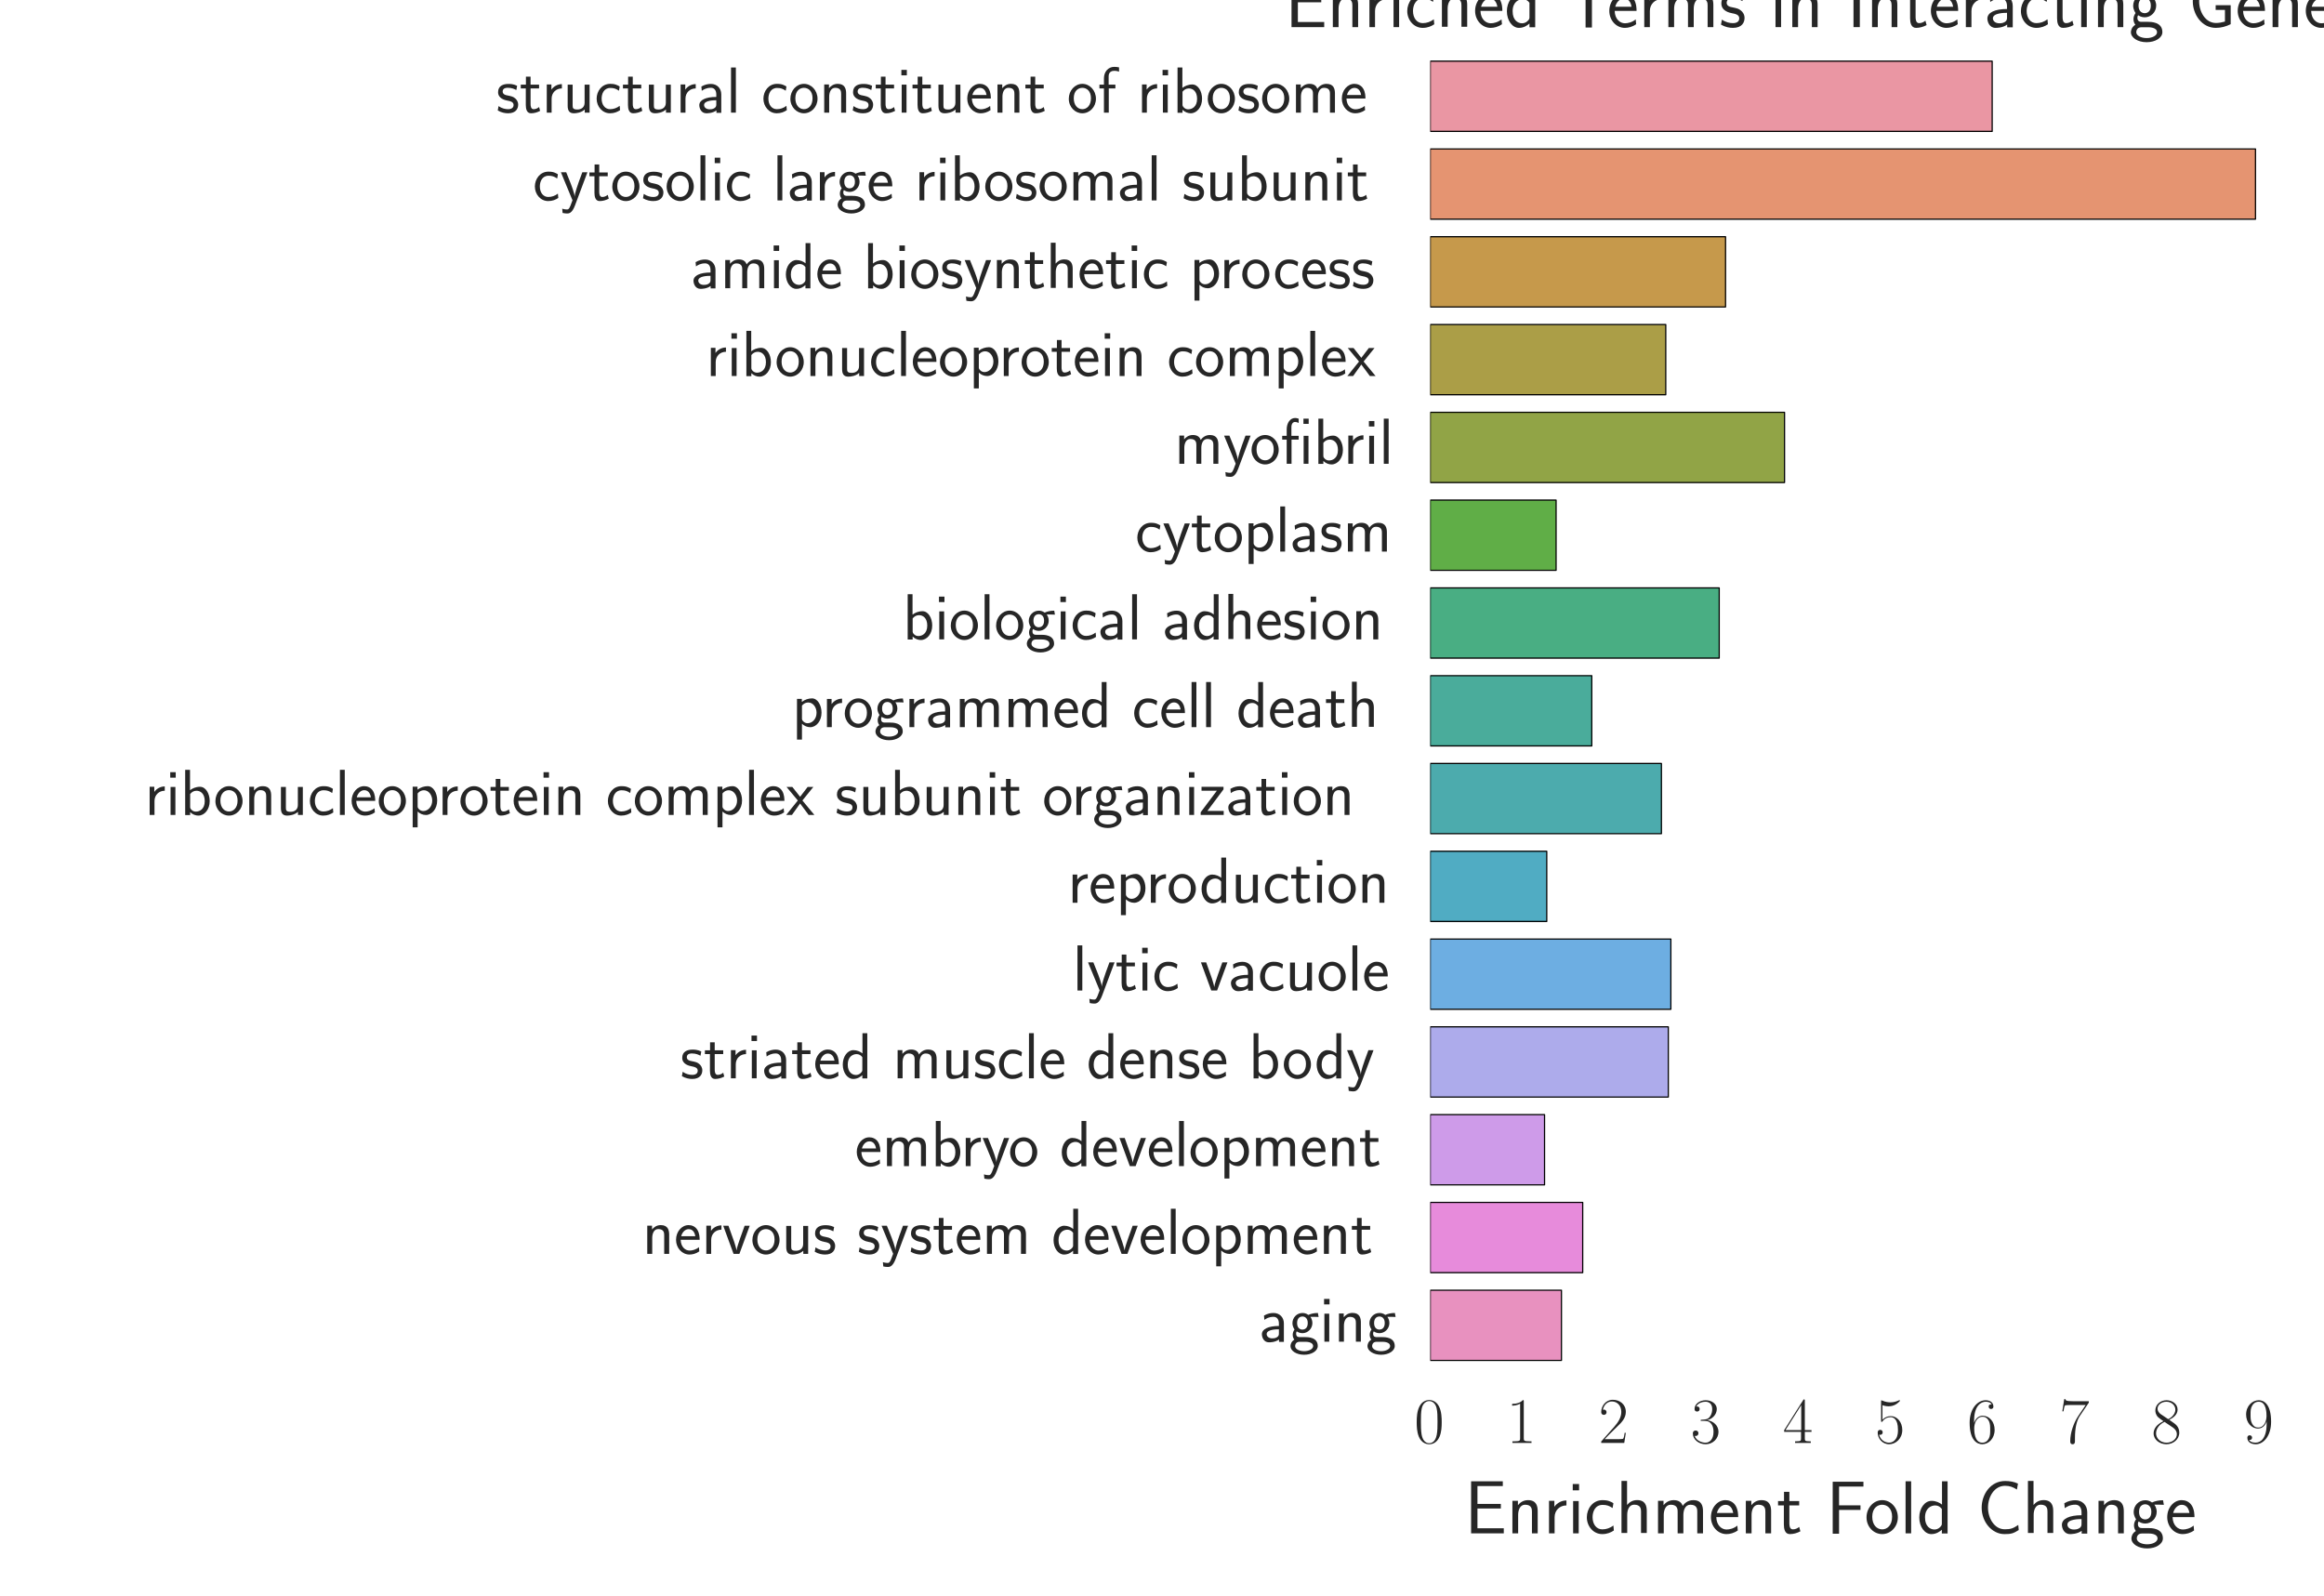<?xml version="1.0" encoding="utf-8" standalone="no"?>
<!DOCTYPE svg PUBLIC "-//W3C//DTD SVG 1.1//EN"
  "http://www.w3.org/Graphics/SVG/1.1/DTD/svg11.dtd">
<!-- Created with matplotlib (http://matplotlib.org/) -->
<svg height="316pt" version="1.1" viewBox="0 0 460 316" width="460pt" xmlns="http://www.w3.org/2000/svg" xmlns:xlink="http://www.w3.org/1999/xlink">
 <defs>
  <style type="text/css">
*{stroke-linecap:butt;stroke-linejoin:round;stroke-miterlimit:100000;}
  </style>
 </defs>
 <g id="figure_1">
  <g id="patch_1">
   <path d="M 0 316.8 
L 460.8 316.8 
L 460.8 0 
L 0 0 
z
" style="fill:none;"/>
  </g>
  <g id="axes_1">
   <g id="patch_2">
    <path d="M 283.096 271.036 
L 447.262 271.036 
L 447.262 10.368 
L 283.096 10.368 
z
" style="fill:none;"/>
   </g>
   <g id="matplotlib.axis_1">
    <g id="xtick_1">
     <g id="line2d_1"/>
     <g id="line2d_2"/>
     <g id="text_1">
      <!-- $0$ -->
      <defs>
       <path d="M 42 31.641 
C 42 37.75 41.906 48.125 37.703 56.109 
C 34 63.109 28.094 65.594 22.906 65.594 
C 18.094 65.594 12 63.406 8.203 56.203 
C 4.203 48.719 3.797 39.438 3.797 31.641 
C 3.797 25.953 3.906 17.281 7 9.672 
C 11.297 -0.609 19 -2 22.906 -2 
C 27.5 -2 34.5 -0.109 38.594 9.375 
C 41.594 16.281 42 24.359 42 31.641 
M 22.906 -0.406 
C 16.5 -0.406 12.703 5.078 11.297 12.688 
C 10.203 18.562 10.203 27.156 10.203 32.75 
C 10.203 40.438 10.203 46.828 11.5 52.922 
C 13.406 61.391 19 64 22.906 64 
C 27 64 32.297 61.297 34.203 53.125 
C 35.5 47.438 35.594 40.734 35.594 32.75 
C 35.594 26.25 35.594 18.266 34.406 12.375 
C 32.297 1.484 26.406 -0.406 22.906 -0.406 
" id="CMR17-48"/>
      </defs>
      <g style="fill:#262626;" transform="translate(279.926 285.63)scale(0.13 -0.13)">
       <use transform="scale(0.996)" xlink:href="#CMR17-48"/>
      </g>
     </g>
    </g>
    <g id="xtick_2">
     <g id="line2d_3"/>
     <g id="line2d_4"/>
     <g id="text_2">
      <!-- $1$ -->
      <defs>
       <path d="M 26.594 63.406 
C 26.594 65.5 26.5 65.5 25.094 65.5 
C 21.203 61.188 15.297 59.797 9.703 59.797 
C 9.406 59.797 8.906 59.797 8.797 59.5 
C 8.703 59.297 8.703 59.094 8.703 57 
C 11.797 57 17 57.594 21 59.984 
L 21 7.203 
C 21 3.688 20.797 2.5 12.203 2.5 
L 9.203 2.5 
L 9.203 0 
C 14 0 19 0 23.797 0 
C 28.594 0 33.594 0 38.406 0 
L 38.406 2.5 
L 35.406 2.5 
C 26.797 2.5 26.594 3.594 26.594 7.156 
z
" id="CMR17-49"/>
      </defs>
      <g style="fill:#262626;" transform="translate(298.166 285.63)scale(0.13 -0.13)">
       <use transform="scale(0.996)" xlink:href="#CMR17-49"/>
      </g>
     </g>
    </g>
    <g id="xtick_3">
     <g id="line2d_5"/>
     <g id="line2d_6"/>
     <g id="text_3">
      <!-- $2$ -->
      <defs>
       <path d="M 41.703 15.453 
L 39.906 15.453 
C 38.906 8.375 38.094 7.172 37.703 6.562 
C 37.203 5.766 30 5.766 28.594 5.766 
L 9.406 5.766 
C 13 9.672 20 16.75 28.5 24.953 
C 34.594 30.734 41.703 37.531 41.703 47.422 
C 41.703 59.219 32.297 66 21.797 66 
C 10.797 66 4.094 56.312 4.094 47.344 
C 4.094 43.438 7 42.938 8.203 42.938 
C 9.203 42.938 12.203 43.547 12.203 47.031 
C 12.203 50.109 9.594 51 8.203 51 
C 7.594 51 7 50.906 6.594 50.703 
C 8.5 59.219 14.297 63.406 20.406 63.406 
C 29.094 63.406 34.797 56.516 34.797 47.422 
C 34.797 38.734 29.703 31.25 24 24.75 
L 4.094 2.281 
L 4.094 0 
L 39.297 0 
z
" id="CMR17-50"/>
      </defs>
      <g style="fill:#262626;" transform="translate(316.407 285.63)scale(0.13 -0.13)">
       <use transform="scale(0.996)" xlink:href="#CMR17-50"/>
      </g>
     </g>
    </g>
    <g id="xtick_4">
     <g id="line2d_7"/>
     <g id="line2d_8"/>
     <g id="text_4">
      <!-- $3$ -->
      <defs>
       <path d="M 22.094 33.703 
C 31 33.703 34.906 25.969 34.906 17.031 
C 34.906 5 28.5 0.391 22.703 0.391 
C 17.406 0.391 8.797 3.031 6.094 10.828 
C 6.594 10.625 7.094 10.625 7.594 10.625 
C 10 10.625 11.797 12.219 11.797 14.812 
C 11.797 17.703 9.594 19 7.594 19 
C 5.906 19 3.297 18.203 3.297 14.469 
C 3.297 5.234 12.297 -2 22.906 -2 
C 34 -2 42.5 6.719 42.5 16.953 
C 42.5 26.672 34.5 33.703 25 34.797 
C 32.594 36.375 39.906 43.062 39.906 52.016 
C 39.906 59.688 32 65.297 23 65.297 
C 13.906 65.297 5.906 59.828 5.906 52.016 
C 5.906 48.594 8.5 48 9.797 48 
C 11.906 48 13.703 49.297 13.703 51.891 
C 13.703 54.469 11.906 55.766 9.797 55.766 
C 9.406 55.766 8.906 55.766 8.5 55.578 
C 11.406 61.859 19.297 63 22.797 63 
C 26.297 63 32.906 61.328 32.906 51.875 
C 32.906 49.109 32.5 44.188 29.094 39.844 
C 26.094 36 22.703 36 19.406 35.688 
C 18.906 35.688 16.594 35.453 16.203 35.453 
C 15.5 35.359 15.094 35.266 15.094 34.5 
C 15.094 33.797 15.203 33.703 17.203 33.703 
z
" id="CMR17-51"/>
      </defs>
      <g style="fill:#262626;" transform="translate(334.647 285.63)scale(0.13 -0.13)">
       <use transform="scale(0.996)" xlink:href="#CMR17-51"/>
      </g>
     </g>
    </g>
    <g id="xtick_5">
     <g id="line2d_9"/>
     <g id="line2d_10"/>
     <g id="text_5">
      <!-- $4$ -->
      <defs>
       <path d="M 33.594 64.406 
C 33.594 66.5 33.5 66.5 31.703 66.5 
L 2 19.594 
L 2 17 
L 27.797 17 
L 27.797 7.141 
C 27.797 3.5 27.594 2.5 20.594 2.5 
L 18.703 2.5 
L 18.703 0 
C 21.906 0 27.297 0 30.703 0 
C 34.094 0 39.5 0 42.703 0 
L 42.703 2.5 
L 40.797 2.5 
C 33.797 2.5 33.594 3.5 33.594 7.141 
L 33.594 17 
L 43.797 17 
L 43.797 19.594 
L 33.594 19.594 
z
M 28.094 57.859 
L 28.094 19.594 
L 4 19.594 
z
" id="CMR17-52"/>
      </defs>
      <g style="fill:#262626;" transform="translate(352.888 285.63)scale(0.13 -0.13)">
       <use transform="scale(0.996)" xlink:href="#CMR17-52"/>
      </g>
     </g>
    </g>
    <g id="xtick_6">
     <g id="line2d_11"/>
     <g id="line2d_12"/>
     <g id="text_6">
      <!-- $5$ -->
      <defs>
       <path d="M 11.406 57.688 
C 12.406 57.281 16.5 56 20.703 56 
C 30 56 35.094 61.109 38 64.062 
C 38 64.953 38 65.5 37.406 65.5 
C 37.297 65.5 37.094 65.5 36.297 65.047 
C 32.797 63.406 28.703 62.078 23.703 62.078 
C 20.703 62.078 16.203 62.484 11.297 64.672 
C 10.203 65.172 10 65.172 9.906 65.172 
C 9.406 65.172 9.297 65.062 9.297 63.078 
L 9.297 34.422 
C 9.297 32.641 9.297 32.141 10.297 32.141 
C 10.797 32.141 11 32.344 11.5 33.031 
C 14.703 37.516 19.094 39.406 24.094 39.406 
C 27.594 39.406 35.094 37.219 35.094 20.141 
C 35.094 16.953 35.094 11.172 32.094 6.578 
C 29.594 2.484 25.703 0.391 21.406 0.391 
C 14.797 0.391 8.094 5 6.297 12.719 
C 6.703 12.609 7.5 12.422 7.906 12.422 
C 9.203 12.422 11.703 13.125 11.703 16.219 
C 11.703 18.906 9.797 20 7.906 20 
C 5.594 20 4.094 18.594 4.094 15.797 
C 4.094 7.094 11 -2 21.594 -2 
C 31.906 -2 41.703 6.875 41.703 19.75 
C 41.703 31.719 33.906 41 24.203 41 
C 19.094 41 14.797 39.109 11.406 35.531 
z
" id="CMR17-53"/>
      </defs>
      <g style="fill:#262626;" transform="translate(371.129 285.63)scale(0.13 -0.13)">
       <use transform="scale(0.996)" xlink:href="#CMR17-53"/>
      </g>
     </g>
    </g>
    <g id="xtick_7">
     <g id="line2d_13"/>
     <g id="line2d_14"/>
     <g id="text_7">
      <!-- $6$ -->
      <defs>
       <path d="M 10.594 34 
C 10.594 57.656 21.797 63 28.297 63 
C 30.406 63 35.5 62.641 37.5 59 
C 35.906 59 32.906 59 32.906 55.516 
C 32.906 52.828 35.094 51.922 36.5 51.922 
C 37.406 51.922 40.094 52.312 40.094 55.625 
C 40.094 61.781 35.094 65.297 28.203 65.297 
C 16.297 65.297 3.797 52.969 3.797 31 
C 3.797 3.953 15.094 -2 23.094 -2 
C 32.797 -2 42 6.672 42 20.047 
C 42 32.516 33.906 41.594 23.703 41.594 
C 17.594 41.594 13.094 37.609 10.594 30.625 
z
M 23.094 0.391 
C 10.797 0.391 10.797 18.75 10.797 22.438 
C 10.797 29.625 14.203 40 23.5 40 
C 25.203 40 30.094 40 33.406 33.125 
C 35.203 29.219 35.203 25.141 35.203 20.141 
C 35.203 14.75 35.203 10.781 33.094 6.781 
C 30.906 2.672 27.703 0.391 23.094 0.391 
" id="CMR17-54"/>
      </defs>
      <g style="fill:#262626;" transform="translate(389.369 285.63)scale(0.13 -0.13)">
       <use transform="scale(0.996)" xlink:href="#CMR17-54"/>
      </g>
     </g>
    </g>
    <g id="xtick_8">
     <g id="line2d_15"/>
     <g id="line2d_16"/>
     <g id="text_8">
      <!-- $7$ -->
      <defs>
       <path d="M 45.094 61.578 
L 45.094 63.766 
L 21.594 63.766 
C 9.906 63.766 9.703 65.078 9.297 67 
L 7.5 67 
L 4.594 48.344 
L 6.406 48.344 
C 6.703 50.234 7.406 55.312 8.594 57.203 
C 9.203 58 16.594 58 18.297 58 
L 40.297 58 
L 29.203 41.578 
C 21.797 30.531 16.703 15.609 16.703 2.578 
C 16.703 1.391 16.703 -2 20.297 -2 
C 23.906 -2 23.906 1.391 23.906 2.672 
L 23.906 7.266 
C 23.906 23.562 26.703 34.312 31.297 41.188 
z
" id="CMR17-55"/>
      </defs>
      <g style="fill:#262626;" transform="translate(407.61 285.63)scale(0.13 -0.13)">
       <use transform="scale(0.996)" xlink:href="#CMR17-55"/>
      </g>
     </g>
    </g>
    <g id="xtick_9">
     <g id="line2d_17"/>
     <g id="line2d_18"/>
     <g id="text_9">
      <!-- $8$ -->
      <defs>
       <path d="M 27.203 35.375 
C 33.5 38.547 39.906 43.328 39.906 50.984 
C 39.906 60.016 31.094 65.297 23 65.297 
C 13.906 65.297 5.906 58.734 5.906 49.688 
C 5.906 47.203 6.5 42.922 10.406 39.141 
C 11.406 38.156 15.594 35.172 18.297 33.281 
C 13.797 30.984 3.297 25.531 3.297 14.594 
C 3.297 4.359 13.094 -2 22.797 -2 
C 33.5 -2 42.5 5.656 42.5 15.781 
C 42.5 24.844 36.406 29.016 32.406 31.703 
z
M 14.094 44.094 
C 13.297 44.594 9.297 47.672 9.297 52.359 
C 9.297 58.422 15.594 63 22.797 63 
C 30.703 63 36.5 57.438 36.5 50.969 
C 36.5 41.703 26.094 36.422 25.594 36.422 
C 25.5 36.422 25.406 36.422 24.594 37.031 
z
M 32.5 23.734 
C 34 22.641 38.797 19.375 38.797 13.297 
C 38.797 5.953 31.406 0.391 23 0.391 
C 13.906 0.391 7 6.844 7 14.688 
C 7 22.547 13.094 29.094 20 32.188 
z
" id="CMR17-56"/>
      </defs>
      <g style="fill:#262626;" transform="translate(425.851 285.63)scale(0.13 -0.13)">
       <use transform="scale(0.996)" xlink:href="#CMR17-56"/>
      </g>
     </g>
    </g>
    <g id="xtick_10">
     <g id="line2d_19"/>
     <g id="line2d_20"/>
     <g id="text_10">
      <!-- $9$ -->
      <defs>
       <path d="M 35.203 29.125 
C 35.203 7.25 26.094 0.484 18.594 0.484 
C 16.297 0.484 10.703 0.484 8.406 4.594 
C 11 4.188 12.906 5.578 12.906 8.094 
C 12.906 10.812 10.703 11.703 9.297 11.703 
C 8.406 11.703 5.703 11.297 5.703 7.906 
C 5.703 1.109 11.594 -2 18.797 -2 
C 30.297 -2 42 10.531 42 32.391 
C 42 59.641 30.797 65.297 23.203 65.297 
C 13.297 65.297 3.797 56.688 3.797 43.406 
C 3.797 31.109 11.906 22 22.094 22 
C 30.5 22 34.203 29.734 35.203 33 
z
M 22.297 23.594 
C 19.594 23.594 15.797 24.094 12.703 30.031 
C 10.594 33.891 10.594 38.453 10.594 43.297 
C 10.594 49.156 10.594 53.203 13.406 57.562 
C 14.797 59.641 17.406 63 23.203 63 
C 35 63 35 45.078 35 41.125 
C 35 34.094 31.797 23.594 22.297 23.594 
" id="CMR17-57"/>
      </defs>
      <g style="fill:#262626;" transform="translate(444.091 285.63)scale(0.13 -0.13)">
       <use transform="scale(0.996)" xlink:href="#CMR17-57"/>
      </g>
     </g>
    </g>
    <g id="text_11">
     <!-- Enrichment Fold Change -->
     <defs>
      <path d="M 67 29.328 
C 67 36.062 65.297 44 54.094 44 
C 46.594 44 42.094 39.312 40.094 36.422 
C 38.297 41.719 34.094 44 28.094 44 
C 21.297 44 17 40.125 14.703 37.328 
L 14.703 43.094 
L 7.406 43.094 
L 7.406 0 
L 15 0 
L 15 24.359 
C 15 30.297 17.203 37.938 24.297 37.938 
C 33.406 37.938 33.406 31.5 33.406 28.578 
L 33.406 0 
L 41 0 
L 41 24.359 
C 41 30.297 43.203 37.938 50.297 37.938 
C 59.406 37.938 59.406 31.5 59.406 28.578 
L 59.406 0 
L 67 0 
z
" id="CMSS17-109"/>
      <path d="M 44.203 21.188 
C 44.203 34 34.703 44 23.5 44 
C 12 44 2.703 33.703 2.703 21.188 
C 2.703 8.5 12.297 -1 23.406 -1 
C 34.797 -1 44.203 8.797 44.203 21.188 
M 23.5 5.266 
C 16.406 5.266 10.297 11.078 10.297 22 
C 10.297 33.609 17.406 37.922 23.406 37.922 
C 29.906 37.922 36.594 33.219 36.594 22 
C 36.594 10.672 30.094 5.266 23.5 5.266 
" id="CMSS17-111"/>
      <path d="M 45.594 31 
L 45.594 37.078 
L 17.203 37.078 
L 17.203 62 
L 29.406 62 
C 30.594 62 31.797 62 33 62 
L 49.5 62 
L 49.5 68.359 
L 8.797 68.359 
L 8.797 -0.5 
L 17.203 -0.5 
L 17.203 31 
z
" id="CMSS17-70"/>
      <path d="M 14.906 21.297 
C 14.906 30.703 21.797 37 30.594 37 
L 30.594 43.578 
C 24.203 43.578 18.203 40.391 14.594 35.203 
L 14.594 43.094 
L 7.5 43.094 
L 7.5 0 
L 14.906 0 
z
" id="CMSS17-114"/>
      <path d="M 38.5 39.703 
C 38.5 40.391 33.906 42.406 32.703 42.797 
C 29.406 44 25.203 44 24.094 44 
C 11.094 44 3.297 32.703 3.297 21.297 
C 3.297 9.297 12 -1 23.703 -1 
C 30.406 -1 35.203 1.188 39.094 3.781 
L 38.5 10.375 
C 34.203 7.078 29.203 5.266 23.797 5.266 
C 16 5.266 10.906 12.094 10.906 21.391 
C 10.906 28.609 14.203 37.719 24.203 37.719 
C 29.703 37.719 32.797 36.609 37.406 33.516 
z
" id="CMSS17-99"/>
      <path d="M 40.906 29.328 
C 40.906 35.672 39.406 44 28.094 44 
C 21.703 44 17.5 40.719 14.703 37.328 
L 14.703 43.094 
L 7.406 43.094 
L 7.406 0 
L 15 0 
L 15 24.359 
C 15 30.688 17.406 37.938 24.203 37.938 
C 33 37.938 33.297 32 33.297 28.578 
L 33.297 0 
L 40.906 0 
z
" id="CMSS17-110"/>
      <path d="M 37.594 27.984 
C 37.594 37.375 30.906 43.875 21.906 43.875 
C 17.5 43.875 12.703 43.078 7.203 39.891 
L 7.797 33.359 
C 10.297 35.125 14.594 38 21.797 38 
C 26.906 38 30 34.062 30 27.844 
L 30 24 
C 14 24 4 19.344 4 11.344 
C 4 7.203 6.5 -1 14.797 -1 
C 16.297 -1 24.406 -1 30.203 3.391 
L 30.203 -0.297 
L 37.594 -0.297 
z
M 30 12.75 
C 30 10.953 30 8.562 27 6.781 
C 24.406 5.078 21.094 5.078 19.703 5.078 
C 14.703 5.078 11.297 7.984 11.297 11.625 
C 11.297 18.922 26.906 18.922 30 18.922 
z
" id="CMSS17-97"/>
      <path d="M 14.797 69 
L 7.406 69 
L 7.406 0 
L 14.797 0 
z
" id="CMSS17-108"/>
      <path d="M 44.5 43.875 
C 38.797 43.875 33.906 42.781 29.906 40.891 
C 26.594 43.391 23.203 43.875 20.906 43.875 
C 12.203 43.875 5.594 36.703 5.594 28.344 
C 5.594 22.938 8.594 18.859 8.797 18.672 
C 7 16.172 6 13.484 6 10.5 
C 6 7 7.406 4.516 8.5 3.125 
C 3.297 -0.047 2.594 -4.906 2.594 -6.797 
C 2.594 -14.031 11.703 -20 23.406 -20 
C 35.203 -20 44.297 -14.031 44.297 -6.688 
C 44.297 7 29 7 24.797 7 
L 16.703 7 
C 15.203 7 11.203 7 11.203 12.359 
C 11.203 14.391 12.094 15.688 12.203 15.781 
C 13.703 14.688 16.797 13 20.906 13 
C 29.203 13 36.094 19.969 36.094 28.547 
C 36.094 33.312 33.906 36.797 33 38 
L 33.297 38 
C 33.594 38 37.797 38 39.297 38 
C 42.5 38 42.797 37.953 45.594 37.797 
z
M 20.906 18.469 
C 17.5 18.469 12.703 20.547 12.703 28.484 
C 12.703 37.109 18.203 38.5 20.797 38.5 
C 24.203 38.5 29 36.422 29 28.484 
C 29 19.859 23.5 18.469 20.906 18.469 
M 24.703 -0.156 
C 27.094 -0.156 37.203 -0.156 37.203 -6.906 
C 37.203 -11.156 31 -14.516 23.5 -14.516 
C 15.906 -14.516 9.703 -11.25 9.703 -6.797 
C 9.703 -6.297 9.703 -0.156 16.594 -0.156 
z
" id="CMSS17-103"/>
      <path d="M 30.594 6.766 
C 22.594 6.766 19 6.766 17.203 6.766 
L 17.203 32.922 
L 48.203 32.922 
L 48.203 39 
L 17.203 39 
L 17.203 62.641 
L 30.094 62.641 
C 31.297 62.641 32.5 62.641 33.703 62.641 
L 50.797 62.641 
L 50.797 69 
L 8.797 69 
L 8.797 0 
L 52.094 0 
L 52.094 6.766 
z
" id="CMSS17-69"/>
      <path d="M 16.703 37 
L 29.703 37 
L 29.703 42.766 
L 16.703 42.766 
L 16.703 55 
L 9.594 55 
L 9.594 42.766 
L 1.703 42.766 
L 1.703 37 
L 9.406 37 
L 9.406 11.703 
C 9.406 6 10.703 -1 17.297 -1 
C 22.297 -1 26.906 0.391 31.297 2.688 
L 29.703 8.562 
C 27.297 6.469 24.406 5.266 21.297 5.266 
C 16.906 5.266 16.703 10.875 16.703 13.375 
z
" id="CMSS17-116"/>
      <path d="M 15.297 65.359 
L 6.906 65.359 
L 6.906 57 
L 15.297 57 
z
M 14.797 42.797 
L 7.406 42.797 
L 7.406 0 
L 14.797 0 
z
" id="CMSS17-105"/>
      <path d="M 40.797 69 
L 33.406 69 
L 33.406 38.094 
C 30.297 40.672 25.203 43.062 19.594 43.062 
C 10.5 43.062 3.297 33.297 3.297 21.047 
C 3.297 8.781 10.406 -1 19.297 -1 
C 26.203 -1 30.797 2.688 33.203 4.781 
L 33.203 -0.203 
L 40.797 -0.203 
z
M 33.203 13.062 
C 33.203 11.672 33.203 10.203 30.094 7.531 
C 28.094 5.859 25.703 5.078 23.406 5.078 
C 18 5.078 10.906 9 10.906 20.938 
C 10.906 33.344 18.906 37 24.406 37 
C 28.094 37 31.094 35.219 33.203 32.266 
z
" id="CMSS17-100"/>
      <path d="M 39.094 21.516 
C 39.094 24.844 38.906 31.297 35.703 36.641 
C 32.203 42.391 26.5 44 22.203 44 
C 11.797 44 3 34.188 3 21.484 
C 3 9.094 12.094 -1 23.594 -1 
C 28.094 -1 33.594 0.297 38.594 3.875 
C 38.594 4.281 38.406 6.469 38.297 6.562 
C 38.297 6.766 38 9.844 38 10.25 
C 33.203 6.359 27.703 5.078 23.703 5.078 
C 17.297 5.078 10.406 10.422 10.094 21.516 
z
M 10.906 27 
C 12.203 32.562 16.594 37.828 22.203 37.828 
C 23.703 37.828 30.703 37.828 32.5 27 
z
" id="CMSS17-101"/>
      <path d="M 40.906 29.547 
C 40.906 35.812 39.406 44.062 28.094 44.062 
C 21.797 44.062 17.703 40.984 14.797 37.609 
L 14.797 69.5 
L 7.406 69.5 
L 7.406 0.5 
L 15 0.5 
L 15 24.578 
C 15 30.828 17.406 38 24.203 38 
C 33 38 33.297 32.125 33.297 28.734 
L 33.297 0.5 
L 40.906 0.5 
z
" id="CMSS17-104"/>
      <path d="M 54.703 11.156 
C 48 6.672 44.906 5.375 36.797 5.375 
C 22.797 5.375 14.594 20.359 14.594 34.047 
C 14.594 48.625 23 63 37.203 63 
C 43.594 63 47.797 61.219 52.906 58.047 
L 54.297 65.891 
C 49.5 68.281 43.406 69.375 37.297 69.375 
C 18.094 69.375 6.203 51.812 6.203 34.047 
C 6.203 14.484 20.297 -1 36.297 -1 
C 44.906 -1 47.906 -0.297 55.297 4.375 
z
" id="CMSS17-67"/>
     </defs>
     <g style="fill:#262626;" transform="translate(289.868 303.526)scale(0.15 -0.15)">
      <use transform="scale(0.996)" xlink:href="#CMSS17-69"/>
      <use transform="translate(55.892 0.0)scale(0.996)" xlink:href="#CMSS17-110"/>
      <use transform="translate(104.097 0.0)scale(0.996)" xlink:href="#CMSS17-114"/>
      <use transform="translate(136.007 0.0)scale(0.996)" xlink:href="#CMSS17-105"/>
      <use transform="translate(158.187 0.0)scale(0.996)" xlink:href="#CMSS17-99"/>
      <use transform="translate(199.826 0.0)scale(0.996)" xlink:href="#CMSS17-104"/>
      <use transform="translate(248.031 0.0)scale(0.996)" xlink:href="#CMSS17-109"/>
      <use transform="translate(322.26 0.0)scale(0.996)" xlink:href="#CMSS17-101"/>
      <use transform="translate(363.899 0.0)scale(0.996)" xlink:href="#CMSS17-110"/>
      <use transform="translate(412.104 0.0)scale(0.996)" xlink:href="#CMSS17-116"/>
      <use transform="translate(477.165 0.0)scale(0.996)" xlink:href="#CMSS17-70"/>
      <use transform="translate(527.852 0.0)scale(0.996)" xlink:href="#CMSS17-111"/>
      <use transform="translate(574.696 0.0)scale(0.996)" xlink:href="#CMSS17-108"/>
      <use transform="translate(596.876 0.0)scale(0.996)" xlink:href="#CMSS17-100"/>
      <use transform="translate(676.31 0.0)scale(0.996)" xlink:href="#CMSS17-67"/>
      <use transform="translate(736.166 0.0)scale(0.996)" xlink:href="#CMSS17-104"/>
      <use transform="translate(784.371 0.0)scale(0.996)" xlink:href="#CMSS17-97"/>
      <use transform="translate(829.293 0.0)scale(0.996)" xlink:href="#CMSS17-110"/>
      <use transform="translate(877.498 0.0)scale(0.996)" xlink:href="#CMSS17-103"/>
      <use transform="translate(924.342 0.0)scale(0.996)" xlink:href="#CMSS17-101"/>
     </g>
    </g>
   </g>
   <g id="matplotlib.axis_2">
    <g id="ytick_1">
     <g id="line2d_21"/>
     <g id="line2d_22"/>
     <g id="text_12">
      <!-- structural constituent of ribosome -->
      <defs>
       <path d="M 32.203 41.047 
C 26.297 43.859 21.703 43.859 18.703 43.859 
C 11.594 43.859 3.094 41.375 3.094 31.297 
C 3.094 21.234 14.094 19.031 17.094 18.422 
C 21.703 17.531 26.797 16.531 26.797 11.562 
C 26.797 5.266 19.594 5.266 18.297 5.266 
C 14.297 5.266 8.797 6.359 3.797 9.969 
L 2.594 3.281 
C 8.297 0 13.797 -1 18.406 -1 
C 30.703 -1 33.797 6.5 33.797 12.203 
C 33.797 17.094 31 20.391 29.094 21.891 
C 25.797 24.5 24.594 24.797 16.406 26.5 
C 15 26.703 10.094 27.797 10.094 32.281 
C 10.094 38 16.406 38 17.797 38 
C 24.297 38 28.297 35.984 31 34.5 
z
" id="CMSS17-115"/>
       <path d="M 16.797 37 
L 26.906 37 
L 26.906 42.766 
L 16.594 42.766 
L 16.594 55.609 
C 16.594 62.719 22 63.938 25.094 63.938 
C 26.094 63.938 28.906 63.938 32.5 62.641 
L 32.5 69.203 
C 30.203 69.703 27.406 70 25.203 70 
C 15.906 70 9.406 62.391 9.406 52.484 
L 9.406 42.766 
L 2.5 42.766 
L 2.5 37 
L 9.406 37 
L 9.406 0 
L 16.797 0 
z
" id="CMSS17-102"/>
       <path d="M 40.906 42.797 
L 33.297 42.797 
L 33.297 15.188 
C 33.297 7.781 27.906 4.781 22.203 4.781 
C 15.594 4.781 15 6.984 15 11.078 
L 15 42.797 
L 7.406 42.797 
L 7.406 10.594 
C 7.406 2.797 10.094 -1 17 -1 
C 20.406 -1 28.094 -0.203 33.5 4.781 
L 33.5 0 
L 40.906 0 
z
" id="CMSS17-117"/>
       <path d="M 14.906 69 
L 7.5 69 
L 7.5 -0.203 
L 15.094 -0.203 
L 15.094 4.281 
C 18.906 0.594 23.5 -1 27.594 -1 
C 37.203 -1 45 8.578 45 21.125 
C 45 32.594 39 43.062 30.094 43.062 
C 23.797 43.062 18.203 40.484 14.906 37.797 
z
M 15.094 31.969 
C 17.297 34.719 20.406 37 24.797 37 
C 30.703 37 37.406 32.766 37.406 21.125 
C 37.406 8.719 29.406 5.078 23.906 5.078 
C 21.906 5.078 19.797 5.562 17.797 7.25 
C 15.094 9.609 15.094 11.078 15.094 12.453 
z
" id="CMSS17-98"/>
      </defs>
      <g style="fill:#262626;" transform="translate(98.188 22.295)scale(0.13 -0.13)">
       <use transform="scale(0.996)" xlink:href="#CMSS17-115"/>
       <use transform="translate(35.914 0.0)scale(0.996)" xlink:href="#CMSS17-116"/>
       <use transform="translate(69.745 0.0)scale(0.996)" xlink:href="#CMSS17-114"/>
       <use transform="translate(101.655 0.0)scale(0.996)" xlink:href="#CMSS17-117"/>
       <use transform="translate(149.86 0.0)scale(0.996)" xlink:href="#CMSS17-99"/>
       <use transform="translate(191.499 0.0)scale(0.996)" xlink:href="#CMSS17-116"/>
       <use transform="translate(225.33 0.0)scale(0.996)" xlink:href="#CMSS17-117"/>
       <use transform="translate(273.535 0.0)scale(0.996)" xlink:href="#CMSS17-114"/>
       <use transform="translate(305.445 0.0)scale(0.996)" xlink:href="#CMSS17-97"/>
       <use transform="translate(350.367 0.0)scale(0.996)" xlink:href="#CMSS17-108"/>
       <use transform="translate(403.777 0.0)scale(0.996)" xlink:href="#CMSS17-99"/>
       <use transform="translate(445.416 0.0)scale(0.996)" xlink:href="#CMSS17-111"/>
       <use transform="translate(492.259 0.0)scale(0.996)" xlink:href="#CMSS17-110"/>
       <use transform="translate(540.464 0.0)scale(0.996)" xlink:href="#CMSS17-115"/>
       <use transform="translate(576.378 0.0)scale(0.996)" xlink:href="#CMSS17-116"/>
       <use transform="translate(610.209 0.0)scale(0.996)" xlink:href="#CMSS17-105"/>
       <use transform="translate(632.39 0.0)scale(0.996)" xlink:href="#CMSS17-116"/>
       <use transform="translate(666.221 0.0)scale(0.996)" xlink:href="#CMSS17-117"/>
       <use transform="translate(714.426 0.0)scale(0.996)" xlink:href="#CMSS17-101"/>
       <use transform="translate(756.065 0.0)scale(0.996)" xlink:href="#CMSS17-110"/>
       <use transform="translate(804.27 0.0)scale(0.996)" xlink:href="#CMSS17-116"/>
       <use transform="translate(869.331 0.0)scale(0.996)" xlink:href="#CMSS17-111"/>
       <use transform="translate(916.174 0.0)scale(0.996)" xlink:href="#CMSS17-102"/>
       <use transform="translate(976.03 0.0)scale(0.996)" xlink:href="#CMSS17-114"/>
       <use transform="translate(1007.94 0.0)scale(0.996)" xlink:href="#CMSS17-105"/>
       <use transform="translate(1030.121 0.0)scale(0.996)" xlink:href="#CMSS17-98"/>
       <use transform="translate(1080.928 0.0)scale(0.996)" xlink:href="#CMSS17-111"/>
       <use transform="translate(1127.772 0.0)scale(0.996)" xlink:href="#CMSS17-115"/>
       <use transform="translate(1163.685 0.0)scale(0.996)" xlink:href="#CMSS17-111"/>
       <use transform="translate(1210.529 0.0)scale(0.996)" xlink:href="#CMSS17-109"/>
       <use transform="translate(1284.758 0.0)scale(0.996)" xlink:href="#CMSS17-101"/>
      </g>
     </g>
    </g>
    <g id="ytick_2">
     <g id="line2d_23"/>
     <g id="line2d_24"/>
     <g id="text_13">
      <!-- cytosolic large ribosomal subunit -->
      <defs>
       <path d="M 41.797 43 
L 34 43 
C 25.5 20.219 22.594 10.969 22.406 5.984 
L 22.297 5.984 
C 22 10.875 17.594 22.812 14.094 31.359 
L 9.406 43 
L 1.297 43 
L 19 0.203 
C 17.906 -2.781 16.297 -7.266 15.797 -8.266 
C 13.594 -13.828 12.094 -13.828 10.5 -13.828 
C 10.094 -13.828 6.906 -13.828 3.297 -12.641 
L 3.906 -19.203 
C 6.406 -19.703 8.906 -20 10.703 -20 
C 13.203 -20 18.203 -20 22.797 -7.766 
z
" id="CMSS17-121"/>
      </defs>
      <g style="fill:#262626;" transform="translate(105.443 39.673)scale(0.13 -0.13)">
       <use transform="scale(0.996)" xlink:href="#CMSS17-99"/>
       <use transform="translate(41.639 0.0)scale(0.996)" xlink:href="#CMSS17-121"/>
       <use transform="translate(84.639 0.0)scale(0.996)" xlink:href="#CMSS17-116"/>
       <use transform="translate(118.471 0.0)scale(0.996)" xlink:href="#CMSS17-111"/>
       <use transform="translate(165.314 0.0)scale(0.996)" xlink:href="#CMSS17-115"/>
       <use transform="translate(201.228 0.0)scale(0.996)" xlink:href="#CMSS17-111"/>
       <use transform="translate(248.071 0.0)scale(0.996)" xlink:href="#CMSS17-108"/>
       <use transform="translate(270.252 0.0)scale(0.996)" xlink:href="#CMSS17-105"/>
       <use transform="translate(292.433 0.0)scale(0.996)" xlink:href="#CMSS17-99"/>
       <use transform="translate(365.301 0.0)scale(0.996)" xlink:href="#CMSS17-108"/>
       <use transform="translate(387.481 0.0)scale(0.996)" xlink:href="#CMSS17-97"/>
       <use transform="translate(429.801 0.0)scale(0.996)" xlink:href="#CMSS17-114"/>
       <use transform="translate(461.711 0.0)scale(0.996)" xlink:href="#CMSS17-103"/>
       <use transform="translate(508.554 0.0)scale(0.996)" xlink:href="#CMSS17-101"/>
       <use transform="translate(581.422 0.0)scale(0.996)" xlink:href="#CMSS17-114"/>
       <use transform="translate(613.332 0.0)scale(0.996)" xlink:href="#CMSS17-105"/>
       <use transform="translate(635.513 0.0)scale(0.996)" xlink:href="#CMSS17-98"/>
       <use transform="translate(686.32 0.0)scale(0.996)" xlink:href="#CMSS17-111"/>
       <use transform="translate(733.164 0.0)scale(0.996)" xlink:href="#CMSS17-115"/>
       <use transform="translate(769.077 0.0)scale(0.996)" xlink:href="#CMSS17-111"/>
       <use transform="translate(815.921 0.0)scale(0.996)" xlink:href="#CMSS17-109"/>
       <use transform="translate(890.15 0.0)scale(0.996)" xlink:href="#CMSS17-97"/>
       <use transform="translate(935.072 0.0)scale(0.996)" xlink:href="#CMSS17-108"/>
       <use transform="translate(988.482 0.0)scale(0.996)" xlink:href="#CMSS17-115"/>
       <use transform="translate(1024.395 0.0)scale(0.996)" xlink:href="#CMSS17-117"/>
       <use transform="translate(1072.6 0.0)scale(0.996)" xlink:href="#CMSS17-98"/>
       <use transform="translate(1120.805 0.0)scale(0.996)" xlink:href="#CMSS17-117"/>
       <use transform="translate(1169.01 0.0)scale(0.996)" xlink:href="#CMSS17-110"/>
       <use transform="translate(1217.215 0.0)scale(0.996)" xlink:href="#CMSS17-105"/>
       <use transform="translate(1239.396 0.0)scale(0.996)" xlink:href="#CMSS17-116"/>
      </g>
     </g>
    </g>
    <g id="ytick_3">
     <g id="line2d_25"/>
     <g id="line2d_26"/>
     <g id="text_14">
      <!-- amide biosynthetic process -->
      <defs>
       <path d="M 15.094 5.203 
C 18.406 2.016 22.906 -0.078 27.703 -0.078 
C 37 -0.078 45 9.422 45 22.062 
C 45 33.734 39 44 30.406 44 
C 25.406 44 19.406 42.219 14.906 38.625 
L 14.906 43.203 
L 7.5 43.203 
L 7.5 -19 
L 15.094 -19 
z
M 15.094 32.812 
C 15.906 34 19.297 37.734 24.797 37.734 
C 31.797 37.734 37.406 30.625 37.406 22.062 
C 37.406 12.297 30.594 6 23.906 6 
C 21.906 6 19.797 6.484 17.797 8.172 
C 15.094 10.531 15.094 12 15.094 13.391 
z
" id="CMSS17-112"/>
      </defs>
      <g style="fill:#262626;" transform="translate(136.75 57.051)scale(0.13 -0.13)">
       <use transform="scale(0.996)" xlink:href="#CMSS17-97"/>
       <use transform="translate(44.922 0.0)scale(0.996)" xlink:href="#CMSS17-109"/>
       <use transform="translate(119.151 0.0)scale(0.996)" xlink:href="#CMSS17-105"/>
       <use transform="translate(141.332 0.0)scale(0.996)" xlink:href="#CMSS17-100"/>
       <use transform="translate(189.537 0.0)scale(0.996)" xlink:href="#CMSS17-101"/>
       <use transform="translate(262.405 0.0)scale(0.996)" xlink:href="#CMSS17-98"/>
       <use transform="translate(310.61 0.0)scale(0.996)" xlink:href="#CMSS17-105"/>
       <use transform="translate(332.79 0.0)scale(0.996)" xlink:href="#CMSS17-111"/>
       <use transform="translate(379.634 0.0)scale(0.996)" xlink:href="#CMSS17-115"/>
       <use transform="translate(415.548 0.0)scale(0.996)" xlink:href="#CMSS17-121"/>
       <use transform="translate(458.548 0.0)scale(0.996)" xlink:href="#CMSS17-110"/>
       <use transform="translate(506.753 0.0)scale(0.996)" xlink:href="#CMSS17-116"/>
       <use transform="translate(540.584 0.0)scale(0.996)" xlink:href="#CMSS17-104"/>
       <use transform="translate(588.789 0.0)scale(0.996)" xlink:href="#CMSS17-101"/>
       <use transform="translate(630.428 0.0)scale(0.996)" xlink:href="#CMSS17-116"/>
       <use transform="translate(664.26 0.0)scale(0.996)" xlink:href="#CMSS17-105"/>
       <use transform="translate(686.44 0.0)scale(0.996)" xlink:href="#CMSS17-99"/>
       <use transform="translate(759.308 0.0)scale(0.996)" xlink:href="#CMSS17-112"/>
       <use transform="translate(804.911 0.0)scale(0.996)" xlink:href="#CMSS17-114"/>
       <use transform="translate(836.821 0.0)scale(0.996)" xlink:href="#CMSS17-111"/>
       <use transform="translate(886.267 0.0)scale(0.996)" xlink:href="#CMSS17-99"/>
       <use transform="translate(927.905 0.0)scale(0.996)" xlink:href="#CMSS17-101"/>
       <use transform="translate(969.544 0.0)scale(0.996)" xlink:href="#CMSS17-115"/>
       <use transform="translate(1005.458 0.0)scale(0.996)" xlink:href="#CMSS17-115"/>
      </g>
     </g>
    </g>
    <g id="ytick_4">
     <g id="line2d_27"/>
     <g id="line2d_28"/>
     <g id="text_15">
      <!-- ribonucleoprotein complex -->
      <defs>
       <path d="M 24.797 22.094 
L 41.5 42.797 
L 32.797 42.797 
L 21.297 27.766 
L 9.406 42.797 
L 0.5 42.797 
L 17.797 22.094 
L 0 0 
L 8.797 0 
L 21.297 17.516 
L 34.297 0 
L 43.094 0 
z
" id="CMSS17-120"/>
      </defs>
      <g style="fill:#262626;" transform="translate(139.731 74.428)scale(0.13 -0.13)">
       <use transform="scale(0.996)" xlink:href="#CMSS17-114"/>
       <use transform="translate(31.91 0.0)scale(0.996)" xlink:href="#CMSS17-105"/>
       <use transform="translate(54.09 0.0)scale(0.996)" xlink:href="#CMSS17-98"/>
       <use transform="translate(104.898 0.0)scale(0.996)" xlink:href="#CMSS17-111"/>
       <use transform="translate(151.742 0.0)scale(0.996)" xlink:href="#CMSS17-110"/>
       <use transform="translate(199.946 0.0)scale(0.996)" xlink:href="#CMSS17-117"/>
       <use transform="translate(248.151 0.0)scale(0.996)" xlink:href="#CMSS17-99"/>
       <use transform="translate(289.79 0.0)scale(0.996)" xlink:href="#CMSS17-108"/>
       <use transform="translate(311.971 0.0)scale(0.996)" xlink:href="#CMSS17-101"/>
       <use transform="translate(353.61 0.0)scale(0.996)" xlink:href="#CMSS17-111"/>
       <use transform="translate(400.453 0.0)scale(0.996)" xlink:href="#CMSS17-112"/>
       <use transform="translate(446.056 0.0)scale(0.996)" xlink:href="#CMSS17-114"/>
       <use transform="translate(477.966 0.0)scale(0.996)" xlink:href="#CMSS17-111"/>
       <use transform="translate(524.809 0.0)scale(0.996)" xlink:href="#CMSS17-116"/>
       <use transform="translate(558.641 0.0)scale(0.996)" xlink:href="#CMSS17-101"/>
       <use transform="translate(600.28 0.0)scale(0.996)" xlink:href="#CMSS17-105"/>
       <use transform="translate(622.46 0.0)scale(0.996)" xlink:href="#CMSS17-110"/>
       <use transform="translate(701.894 0.0)scale(0.996)" xlink:href="#CMSS17-99"/>
       <use transform="translate(743.533 0.0)scale(0.996)" xlink:href="#CMSS17-111"/>
       <use transform="translate(790.377 0.0)scale(0.996)" xlink:href="#CMSS17-109"/>
       <use transform="translate(864.606 0.0)scale(0.996)" xlink:href="#CMSS17-112"/>
       <use transform="translate(912.811 0.0)scale(0.996)" xlink:href="#CMSS17-108"/>
       <use transform="translate(934.992 0.0)scale(0.996)" xlink:href="#CMSS17-101"/>
       <use transform="translate(976.631 0.0)scale(0.996)" xlink:href="#CMSS17-120"/>
      </g>
     </g>
    </g>
    <g id="ytick_5">
     <g id="line2d_29"/>
     <g id="line2d_30"/>
     <g id="text_16">
      <!-- myofibril -->
      <defs>
       <path d="M 43 69 
L 35 69 
L 35 61.031 
L 43 61.031 
z
M 42.703 42.766 
L 35.297 42.766 
L 35.297 0 
L 42.703 0 
z
M 16.797 37 
L 27.703 37 
L 27.703 42.766 
L 16.594 42.766 
L 16.594 55.906 
C 16.594 61.234 19 63.938 22.203 63.938 
C 24.094 63.938 26 63.375 27.703 62.375 
L 27.703 68.906 
C 26.906 69.188 24.594 70 22.203 70 
C 14.703 70 9.406 62.391 9.406 52.688 
L 9.406 42.766 
L 2.5 42.766 
L 2.5 37 
L 9.406 37 
L 9.406 0 
L 16.797 0 
z
" id="CMSS17-12"/>
      </defs>
      <g style="fill:#262626;" transform="translate(232.474 91.806)scale(0.13 -0.13)">
       <use transform="scale(0.996)" xlink:href="#CMSS17-109"/>
       <use transform="translate(74.229 0.0)scale(0.996)" xlink:href="#CMSS17-121"/>
       <use transform="translate(114.627 0.0)scale(0.996)" xlink:href="#CMSS17-111"/>
       <use transform="translate(161.471 0.0)scale(0.996)" xlink:href="#CMSS17-12"/>
       <use transform="translate(211.597 0.0)scale(0.996)" xlink:href="#CMSS17-98"/>
       <use transform="translate(257.2 0.0)scale(0.996)" xlink:href="#CMSS17-114"/>
       <use transform="translate(289.11 0.0)scale(0.996)" xlink:href="#CMSS17-105"/>
       <use transform="translate(311.29 0.0)scale(0.996)" xlink:href="#CMSS17-108"/>
      </g>
     </g>
    </g>
    <g id="ytick_6">
     <g id="line2d_31"/>
     <g id="line2d_32"/>
     <g id="text_17">
      <!-- cytoplasm -->
      <g style="fill:#262626;" transform="translate(224.689 109.184)scale(0.13 -0.13)">
       <use transform="scale(0.996)" xlink:href="#CMSS17-99"/>
       <use transform="translate(41.639 0.0)scale(0.996)" xlink:href="#CMSS17-121"/>
       <use transform="translate(84.639 0.0)scale(0.996)" xlink:href="#CMSS17-116"/>
       <use transform="translate(118.471 0.0)scale(0.996)" xlink:href="#CMSS17-111"/>
       <use transform="translate(165.314 0.0)scale(0.996)" xlink:href="#CMSS17-112"/>
       <use transform="translate(213.519 0.0)scale(0.996)" xlink:href="#CMSS17-108"/>
       <use transform="translate(235.7 0.0)scale(0.996)" xlink:href="#CMSS17-97"/>
       <use transform="translate(280.622 0.0)scale(0.996)" xlink:href="#CMSS17-115"/>
       <use transform="translate(316.535 0.0)scale(0.996)" xlink:href="#CMSS17-109"/>
      </g>
     </g>
    </g>
    <g id="ytick_7">
     <g id="line2d_33"/>
     <g id="line2d_34"/>
     <g id="text_18">
      <!-- biological adhesion -->
      <g style="fill:#262626;" transform="translate(178.693 126.562)scale(0.13 -0.13)">
       <use transform="scale(0.996)" xlink:href="#CMSS17-98"/>
       <use transform="translate(48.205 0.0)scale(0.996)" xlink:href="#CMSS17-105"/>
       <use transform="translate(70.386 0.0)scale(0.996)" xlink:href="#CMSS17-111"/>
       <use transform="translate(117.229 0.0)scale(0.996)" xlink:href="#CMSS17-108"/>
       <use transform="translate(139.41 0.0)scale(0.996)" xlink:href="#CMSS17-111"/>
       <use transform="translate(186.254 0.0)scale(0.996)" xlink:href="#CMSS17-103"/>
       <use transform="translate(233.097 0.0)scale(0.996)" xlink:href="#CMSS17-105"/>
       <use transform="translate(255.278 0.0)scale(0.996)" xlink:href="#CMSS17-99"/>
       <use transform="translate(296.917 0.0)scale(0.996)" xlink:href="#CMSS17-97"/>
       <use transform="translate(341.839 0.0)scale(0.996)" xlink:href="#CMSS17-108"/>
       <use transform="translate(395.249 0.0)scale(0.996)" xlink:href="#CMSS17-97"/>
       <use transform="translate(440.17 0.0)scale(0.996)" xlink:href="#CMSS17-100"/>
       <use transform="translate(488.375 0.0)scale(0.996)" xlink:href="#CMSS17-104"/>
       <use transform="translate(536.58 0.0)scale(0.996)" xlink:href="#CMSS17-101"/>
       <use transform="translate(578.219 0.0)scale(0.996)" xlink:href="#CMSS17-115"/>
       <use transform="translate(614.133 0.0)scale(0.996)" xlink:href="#CMSS17-105"/>
       <use transform="translate(636.313 0.0)scale(0.996)" xlink:href="#CMSS17-111"/>
       <use transform="translate(683.157 0.0)scale(0.996)" xlink:href="#CMSS17-110"/>
      </g>
     </g>
    </g>
    <g id="ytick_8">
     <g id="line2d_35"/>
     <g id="line2d_36"/>
     <g id="text_19">
      <!-- programmed cell death -->
      <g style="fill:#262626;" transform="translate(156.782 143.94)scale(0.13 -0.13)">
       <use transform="scale(0.996)" xlink:href="#CMSS17-112"/>
       <use transform="translate(45.602 0.0)scale(0.996)" xlink:href="#CMSS17-114"/>
       <use transform="translate(77.512 0.0)scale(0.996)" xlink:href="#CMSS17-111"/>
       <use transform="translate(124.356 0.0)scale(0.996)" xlink:href="#CMSS17-103"/>
       <use transform="translate(171.2 0.0)scale(0.996)" xlink:href="#CMSS17-114"/>
       <use transform="translate(203.109 0.0)scale(0.996)" xlink:href="#CMSS17-97"/>
       <use transform="translate(248.031 0.0)scale(0.996)" xlink:href="#CMSS17-109"/>
       <use transform="translate(322.26 0.0)scale(0.996)" xlink:href="#CMSS17-109"/>
       <use transform="translate(396.49 0.0)scale(0.996)" xlink:href="#CMSS17-101"/>
       <use transform="translate(438.129 0.0)scale(0.996)" xlink:href="#CMSS17-100"/>
       <use transform="translate(517.563 0.0)scale(0.996)" xlink:href="#CMSS17-99"/>
       <use transform="translate(559.201 0.0)scale(0.996)" xlink:href="#CMSS17-101"/>
       <use transform="translate(600.84 0.0)scale(0.996)" xlink:href="#CMSS17-108"/>
       <use transform="translate(623.021 0.0)scale(0.996)" xlink:href="#CMSS17-108"/>
       <use transform="translate(676.431 0.0)scale(0.996)" xlink:href="#CMSS17-100"/>
       <use transform="translate(724.636 0.0)scale(0.996)" xlink:href="#CMSS17-101"/>
       <use transform="translate(766.275 0.0)scale(0.996)" xlink:href="#CMSS17-97"/>
       <use transform="translate(811.196 0.0)scale(0.996)" xlink:href="#CMSS17-116"/>
       <use transform="translate(845.028 0.0)scale(0.996)" xlink:href="#CMSS17-104"/>
      </g>
     </g>
    </g>
    <g id="ytick_9">
     <g id="line2d_37"/>
     <g id="line2d_38"/>
     <g id="text_20">
      <!-- ribonucleoprotein complex subunit organization -->
      <defs>
       <path d="M 37.5 39.094 
L 37.5 42.969 
L 3.906 42.969 
L 3.906 37 
L 16.703 37 
C 17.906 37 19.094 37 20.297 37 
L 27.297 37 
L 2.594 4.078 
L 2.594 0 
L 37.797 0 
L 37.797 6.172 
L 24.203 6.172 
C 23 6.172 21.797 6.172 20.594 6.172 
L 12.906 6.172 
z
" id="CMSS17-122"/>
      </defs>
      <g style="fill:#262626;" transform="translate(28.651 161.318)scale(0.13 -0.13)">
       <use transform="scale(0.996)" xlink:href="#CMSS17-114"/>
       <use transform="translate(31.91 0.0)scale(0.996)" xlink:href="#CMSS17-105"/>
       <use transform="translate(54.09 0.0)scale(0.996)" xlink:href="#CMSS17-98"/>
       <use transform="translate(104.898 0.0)scale(0.996)" xlink:href="#CMSS17-111"/>
       <use transform="translate(151.742 0.0)scale(0.996)" xlink:href="#CMSS17-110"/>
       <use transform="translate(199.946 0.0)scale(0.996)" xlink:href="#CMSS17-117"/>
       <use transform="translate(248.151 0.0)scale(0.996)" xlink:href="#CMSS17-99"/>
       <use transform="translate(289.79 0.0)scale(0.996)" xlink:href="#CMSS17-108"/>
       <use transform="translate(311.971 0.0)scale(0.996)" xlink:href="#CMSS17-101"/>
       <use transform="translate(353.61 0.0)scale(0.996)" xlink:href="#CMSS17-111"/>
       <use transform="translate(400.453 0.0)scale(0.996)" xlink:href="#CMSS17-112"/>
       <use transform="translate(446.056 0.0)scale(0.996)" xlink:href="#CMSS17-114"/>
       <use transform="translate(477.966 0.0)scale(0.996)" xlink:href="#CMSS17-111"/>
       <use transform="translate(524.809 0.0)scale(0.996)" xlink:href="#CMSS17-116"/>
       <use transform="translate(558.641 0.0)scale(0.996)" xlink:href="#CMSS17-101"/>
       <use transform="translate(600.28 0.0)scale(0.996)" xlink:href="#CMSS17-105"/>
       <use transform="translate(622.46 0.0)scale(0.996)" xlink:href="#CMSS17-110"/>
       <use transform="translate(701.894 0.0)scale(0.996)" xlink:href="#CMSS17-99"/>
       <use transform="translate(743.533 0.0)scale(0.996)" xlink:href="#CMSS17-111"/>
       <use transform="translate(790.377 0.0)scale(0.996)" xlink:href="#CMSS17-109"/>
       <use transform="translate(864.606 0.0)scale(0.996)" xlink:href="#CMSS17-112"/>
       <use transform="translate(912.811 0.0)scale(0.996)" xlink:href="#CMSS17-108"/>
       <use transform="translate(934.992 0.0)scale(0.996)" xlink:href="#CMSS17-101"/>
       <use transform="translate(976.631 0.0)scale(0.996)" xlink:href="#CMSS17-120"/>
       <use transform="translate(1050.86 0.0)scale(0.996)" xlink:href="#CMSS17-115"/>
       <use transform="translate(1086.773 0.0)scale(0.996)" xlink:href="#CMSS17-117"/>
       <use transform="translate(1134.978 0.0)scale(0.996)" xlink:href="#CMSS17-98"/>
       <use transform="translate(1183.183 0.0)scale(0.996)" xlink:href="#CMSS17-117"/>
       <use transform="translate(1231.388 0.0)scale(0.996)" xlink:href="#CMSS17-110"/>
       <use transform="translate(1279.593 0.0)scale(0.996)" xlink:href="#CMSS17-105"/>
       <use transform="translate(1301.774 0.0)scale(0.996)" xlink:href="#CMSS17-116"/>
       <use transform="translate(1366.835 0.0)scale(0.996)" xlink:href="#CMSS17-111"/>
       <use transform="translate(1411.076 0.0)scale(0.996)" xlink:href="#CMSS17-114"/>
       <use transform="translate(1442.986 0.0)scale(0.996)" xlink:href="#CMSS17-103"/>
       <use transform="translate(1489.829 0.0)scale(0.996)" xlink:href="#CMSS17-97"/>
       <use transform="translate(1534.751 0.0)scale(0.996)" xlink:href="#CMSS17-110"/>
       <use transform="translate(1582.956 0.0)scale(0.996)" xlink:href="#CMSS17-105"/>
       <use transform="translate(1605.137 0.0)scale(0.996)" xlink:href="#CMSS17-122"/>
       <use transform="translate(1645.815 0.0)scale(0.996)" xlink:href="#CMSS17-97"/>
       <use transform="translate(1690.737 0.0)scale(0.996)" xlink:href="#CMSS17-116"/>
       <use transform="translate(1724.568 0.0)scale(0.996)" xlink:href="#CMSS17-105"/>
       <use transform="translate(1746.749 0.0)scale(0.996)" xlink:href="#CMSS17-111"/>
       <use transform="translate(1793.592 0.0)scale(0.996)" xlink:href="#CMSS17-110"/>
      </g>
     </g>
    </g>
    <g id="ytick_10">
     <g id="line2d_39"/>
     <g id="line2d_40"/>
     <g id="text_21">
      <!-- reproduction -->
      <g style="fill:#262626;" transform="translate(211.338 178.696)scale(0.13 -0.13)">
       <use transform="scale(0.996)" xlink:href="#CMSS17-114"/>
       <use transform="translate(31.91 0.0)scale(0.996)" xlink:href="#CMSS17-101"/>
       <use transform="translate(73.549 0.0)scale(0.996)" xlink:href="#CMSS17-112"/>
       <use transform="translate(119.151 0.0)scale(0.996)" xlink:href="#CMSS17-114"/>
       <use transform="translate(151.061 0.0)scale(0.996)" xlink:href="#CMSS17-111"/>
       <use transform="translate(200.507 0.0)scale(0.996)" xlink:href="#CMSS17-100"/>
       <use transform="translate(248.712 0.0)scale(0.996)" xlink:href="#CMSS17-117"/>
       <use transform="translate(296.917 0.0)scale(0.996)" xlink:href="#CMSS17-99"/>
       <use transform="translate(338.556 0.0)scale(0.996)" xlink:href="#CMSS17-116"/>
       <use transform="translate(372.387 0.0)scale(0.996)" xlink:href="#CMSS17-105"/>
       <use transform="translate(394.568 0.0)scale(0.996)" xlink:href="#CMSS17-111"/>
       <use transform="translate(441.412 0.0)scale(0.996)" xlink:href="#CMSS17-110"/>
      </g>
     </g>
    </g>
    <g id="ytick_11">
     <g id="line2d_41"/>
     <g id="line2d_42"/>
     <g id="text_22">
      <!-- lytic vacuole -->
      <defs>
       <path d="M 41.797 43 
L 34 43 
L 27.297 24.312 
C 25.203 18.203 22.203 9.797 21.703 5.5 
L 21.594 5.5 
C 21.406 7.312 20.594 9.906 20.094 11.703 
C 19.5 13.906 18.703 16.5 18.094 18.312 
L 9.297 43 
L 1.297 43 
L 17.094 0 
L 26 0 
z
" id="CMSS17-118"/>
      </defs>
      <g style="fill:#262626;" transform="translate(212.312 196.074)scale(0.13 -0.13)">
       <use transform="scale(0.996)" xlink:href="#CMSS17-108"/>
       <use transform="translate(22.181 0.0)scale(0.996)" xlink:href="#CMSS17-121"/>
       <use transform="translate(65.181 0.0)scale(0.996)" xlink:href="#CMSS17-116"/>
       <use transform="translate(99.012 0.0)scale(0.996)" xlink:href="#CMSS17-105"/>
       <use transform="translate(121.193 0.0)scale(0.996)" xlink:href="#CMSS17-99"/>
       <use transform="translate(194.061 0.0)scale(0.996)" xlink:href="#CMSS17-118"/>
       <use transform="translate(237.061 0.0)scale(0.996)" xlink:href="#CMSS17-97"/>
       <use transform="translate(281.983 0.0)scale(0.996)" xlink:href="#CMSS17-99"/>
       <use transform="translate(323.622 0.0)scale(0.996)" xlink:href="#CMSS17-117"/>
       <use transform="translate(371.827 0.0)scale(0.996)" xlink:href="#CMSS17-111"/>
       <use transform="translate(418.671 0.0)scale(0.996)" xlink:href="#CMSS17-108"/>
       <use transform="translate(440.851 0.0)scale(0.996)" xlink:href="#CMSS17-101"/>
      </g>
     </g>
    </g>
    <g id="ytick_12">
     <g id="line2d_43"/>
     <g id="line2d_44"/>
     <g id="text_23">
      <!-- striated muscle dense body -->
      <g style="fill:#262626;" transform="translate(134.636 213.451)scale(0.13 -0.13)">
       <use transform="scale(0.996)" xlink:href="#CMSS17-115"/>
       <use transform="translate(35.914 0.0)scale(0.996)" xlink:href="#CMSS17-116"/>
       <use transform="translate(69.745 0.0)scale(0.996)" xlink:href="#CMSS17-114"/>
       <use transform="translate(101.655 0.0)scale(0.996)" xlink:href="#CMSS17-105"/>
       <use transform="translate(123.836 0.0)scale(0.996)" xlink:href="#CMSS17-97"/>
       <use transform="translate(168.758 0.0)scale(0.996)" xlink:href="#CMSS17-116"/>
       <use transform="translate(202.589 0.0)scale(0.996)" xlink:href="#CMSS17-101"/>
       <use transform="translate(244.228 0.0)scale(0.996)" xlink:href="#CMSS17-100"/>
       <use transform="translate(323.662 0.0)scale(0.996)" xlink:href="#CMSS17-109"/>
       <use transform="translate(397.891 0.0)scale(0.996)" xlink:href="#CMSS17-117"/>
       <use transform="translate(446.096 0.0)scale(0.996)" xlink:href="#CMSS17-115"/>
       <use transform="translate(482.01 0.0)scale(0.996)" xlink:href="#CMSS17-99"/>
       <use transform="translate(523.649 0.0)scale(0.996)" xlink:href="#CMSS17-108"/>
       <use transform="translate(545.829 0.0)scale(0.996)" xlink:href="#CMSS17-101"/>
       <use transform="translate(618.697 0.0)scale(0.996)" xlink:href="#CMSS17-100"/>
       <use transform="translate(666.902 0.0)scale(0.996)" xlink:href="#CMSS17-101"/>
       <use transform="translate(708.541 0.0)scale(0.996)" xlink:href="#CMSS17-110"/>
       <use transform="translate(756.746 0.0)scale(0.996)" xlink:href="#CMSS17-115"/>
       <use transform="translate(792.659 0.0)scale(0.996)" xlink:href="#CMSS17-101"/>
       <use transform="translate(865.527 0.0)scale(0.996)" xlink:href="#CMSS17-98"/>
       <use transform="translate(916.335 0.0)scale(0.996)" xlink:href="#CMSS17-111"/>
       <use transform="translate(965.781 0.0)scale(0.996)" xlink:href="#CMSS17-100"/>
       <use transform="translate(1013.986 0.0)scale(0.996)" xlink:href="#CMSS17-121"/>
      </g>
     </g>
    </g>
    <g id="ytick_13">
     <g id="line2d_45"/>
     <g id="line2d_46"/>
     <g id="text_24">
      <!-- embryo development -->
      <g style="fill:#262626;" transform="translate(169.194 230.829)scale(0.13 -0.13)">
       <use transform="scale(0.996)" xlink:href="#CMSS17-101"/>
       <use transform="translate(41.639 0.0)scale(0.996)" xlink:href="#CMSS17-109"/>
       <use transform="translate(115.868 0.0)scale(0.996)" xlink:href="#CMSS17-98"/>
       <use transform="translate(161.471 0.0)scale(0.996)" xlink:href="#CMSS17-114"/>
       <use transform="translate(193.38 0.0)scale(0.996)" xlink:href="#CMSS17-121"/>
       <use transform="translate(233.778 0.0)scale(0.996)" xlink:href="#CMSS17-111"/>
       <use transform="translate(311.851 0.0)scale(0.996)" xlink:href="#CMSS17-100"/>
       <use transform="translate(360.056 0.0)scale(0.996)" xlink:href="#CMSS17-101"/>
       <use transform="translate(401.695 0.0)scale(0.996)" xlink:href="#CMSS17-118"/>
       <use transform="translate(444.695 0.0)scale(0.996)" xlink:href="#CMSS17-101"/>
       <use transform="translate(486.333 0.0)scale(0.996)" xlink:href="#CMSS17-108"/>
       <use transform="translate(508.514 0.0)scale(0.996)" xlink:href="#CMSS17-111"/>
       <use transform="translate(555.358 0.0)scale(0.996)" xlink:href="#CMSS17-112"/>
       <use transform="translate(603.563 0.0)scale(0.996)" xlink:href="#CMSS17-109"/>
       <use transform="translate(677.792 0.0)scale(0.996)" xlink:href="#CMSS17-101"/>
       <use transform="translate(719.431 0.0)scale(0.996)" xlink:href="#CMSS17-110"/>
       <use transform="translate(767.636 0.0)scale(0.996)" xlink:href="#CMSS17-116"/>
      </g>
     </g>
    </g>
    <g id="ytick_14">
     <g id="line2d_47"/>
     <g id="line2d_48"/>
     <g id="text_25">
      <!-- nervous system development -->
      <g style="fill:#262626;" transform="translate(127.156 248.207)scale(0.13 -0.13)">
       <use transform="scale(0.996)" xlink:href="#CMSS17-110"/>
       <use transform="translate(48.205 0.0)scale(0.996)" xlink:href="#CMSS17-101"/>
       <use transform="translate(89.844 0.0)scale(0.996)" xlink:href="#CMSS17-114"/>
       <use transform="translate(121.754 0.0)scale(0.996)" xlink:href="#CMSS17-118"/>
       <use transform="translate(164.754 0.0)scale(0.996)" xlink:href="#CMSS17-111"/>
       <use transform="translate(211.597 0.0)scale(0.996)" xlink:href="#CMSS17-117"/>
       <use transform="translate(259.802 0.0)scale(0.996)" xlink:href="#CMSS17-115"/>
       <use transform="translate(326.945 0.0)scale(0.996)" xlink:href="#CMSS17-115"/>
       <use transform="translate(362.858 0.0)scale(0.996)" xlink:href="#CMSS17-121"/>
       <use transform="translate(405.859 0.0)scale(0.996)" xlink:href="#CMSS17-115"/>
       <use transform="translate(441.772 0.0)scale(0.996)" xlink:href="#CMSS17-116"/>
       <use transform="translate(475.604 0.0)scale(0.996)" xlink:href="#CMSS17-101"/>
       <use transform="translate(517.243 0.0)scale(0.996)" xlink:href="#CMSS17-109"/>
       <use transform="translate(622.701 0.0)scale(0.996)" xlink:href="#CMSS17-100"/>
       <use transform="translate(670.906 0.0)scale(0.996)" xlink:href="#CMSS17-101"/>
       <use transform="translate(712.545 0.0)scale(0.996)" xlink:href="#CMSS17-118"/>
       <use transform="translate(755.545 0.0)scale(0.996)" xlink:href="#CMSS17-101"/>
       <use transform="translate(797.184 0.0)scale(0.996)" xlink:href="#CMSS17-108"/>
       <use transform="translate(819.364 0.0)scale(0.996)" xlink:href="#CMSS17-111"/>
       <use transform="translate(866.208 0.0)scale(0.996)" xlink:href="#CMSS17-112"/>
       <use transform="translate(914.413 0.0)scale(0.996)" xlink:href="#CMSS17-109"/>
       <use transform="translate(988.642 0.0)scale(0.996)" xlink:href="#CMSS17-101"/>
       <use transform="translate(1030.281 0.0)scale(0.996)" xlink:href="#CMSS17-110"/>
       <use transform="translate(1078.486 0.0)scale(0.996)" xlink:href="#CMSS17-116"/>
      </g>
     </g>
    </g>
    <g id="ytick_15">
     <g id="line2d_49"/>
     <g id="line2d_50"/>
     <g id="text_26">
      <!-- aging -->
      <g style="fill:#262626;" transform="translate(249.255 265.585)scale(0.13 -0.13)">
       <use transform="scale(0.996)" xlink:href="#CMSS17-97"/>
       <use transform="translate(44.922 0.0)scale(0.996)" xlink:href="#CMSS17-103"/>
       <use transform="translate(91.766 0.0)scale(0.996)" xlink:href="#CMSS17-105"/>
       <use transform="translate(113.946 0.0)scale(0.996)" xlink:href="#CMSS17-110"/>
       <use transform="translate(162.151 0.0)scale(0.996)" xlink:href="#CMSS17-103"/>
      </g>
     </g>
    </g>
   </g>
   <g id="patch_3">
    <path clip-path="url(#pf3f0b636d8)" d="M 283.096 12.106 
L 394.322 12.106 
L 394.322 26.008 
L 283.096 26.008 
z
" style="fill:#ea96a3;stroke:#000000;stroke-linejoin:miter;stroke-width:0.24;"/>
   </g>
   <g id="patch_4">
    <path clip-path="url(#pf3f0b636d8)" d="M 283.096 29.484 
L 446.441 29.484 
L 446.441 43.386 
L 283.096 43.386 
z
" style="fill:#e59471;stroke:#000000;stroke-linejoin:miter;stroke-width:0.24;"/>
   </g>
   <g id="patch_5">
    <path clip-path="url(#pf3f0b636d8)" d="M 283.096 46.862 
L 341.547 46.862 
L 341.547 60.764 
L 283.096 60.764 
z
" style="fill:#c6994b;stroke:#000000;stroke-linejoin:miter;stroke-width:0.24;"/>
   </g>
   <g id="patch_6">
    <path clip-path="url(#pf3f0b636d8)" d="M 283.096 64.239 
L 329.712 64.239 
L 329.712 78.142 
L 283.096 78.142 
z
" style="fill:#ab9e47;stroke:#000000;stroke-linejoin:miter;stroke-width:0.24;"/>
   </g>
   <g id="patch_7">
    <path clip-path="url(#pf3f0b636d8)" d="M 283.096 81.617 
L 353.223 81.617 
L 353.223 95.52 
L 283.096 95.52 
z
" style="fill:#91a446;stroke:#000000;stroke-linejoin:miter;stroke-width:0.24;"/>
   </g>
   <g id="patch_8">
    <path clip-path="url(#pf3f0b636d8)" d="M 283.096 98.995 
L 308.007 98.995 
L 308.007 112.897 
L 283.096 112.897 
z
" style="fill:#60ae47;stroke:#000000;stroke-linejoin:miter;stroke-width:0.24;"/>
   </g>
   <g id="patch_9">
    <path clip-path="url(#pf3f0b636d8)" d="M 283.096 116.373 
L 340.293 116.373 
L 340.293 130.275 
L 283.096 130.275 
z
" style="fill:#49ae83;stroke:#000000;stroke-linejoin:miter;stroke-width:0.24;"/>
   </g>
   <g id="patch_10">
    <path clip-path="url(#pf3f0b636d8)" d="M 283.096 133.751 
L 315.07 133.751 
L 315.07 147.653 
L 283.096 147.653 
z
" style="fill:#4aac9b;stroke:#000000;stroke-linejoin:miter;stroke-width:0.24;"/>
   </g>
   <g id="patch_11">
    <path clip-path="url(#pf3f0b636d8)" d="M 283.096 151.129 
L 328.853 151.129 
L 328.853 165.031 
L 283.096 165.031 
z
" style="fill:#4cabad;stroke:#000000;stroke-linejoin:miter;stroke-width:0.24;"/>
   </g>
   <g id="patch_12">
    <path clip-path="url(#pf3f0b636d8)" d="M 283.096 168.507 
L 306.157 168.507 
L 306.157 182.409 
L 283.096 182.409 
z
" style="fill:#50acc3;stroke:#000000;stroke-linejoin:miter;stroke-width:0.24;"/>
   </g>
   <g id="patch_13">
    <path clip-path="url(#pf3f0b636d8)" d="M 283.096 185.885 
L 330.723 185.885 
L 330.723 199.787 
L 283.096 199.787 
z
" style="fill:#6daee2;stroke:#000000;stroke-linejoin:miter;stroke-width:0.24;"/>
   </g>
   <g id="patch_14">
    <path clip-path="url(#pf3f0b636d8)" d="M 283.096 203.262 
L 330.216 203.262 
L 330.216 217.165 
L 283.096 217.165 
z
" style="fill:#adabeb;stroke:#000000;stroke-linejoin:miter;stroke-width:0.24;"/>
   </g>
   <g id="patch_15">
    <path clip-path="url(#pf3f0b636d8)" d="M 283.096 220.64 
L 305.72 220.64 
L 305.72 234.543 
L 283.096 234.543 
z
" style="fill:#ce9be9;stroke:#000000;stroke-linejoin:miter;stroke-width:0.24;"/>
   </g>
   <g id="patch_16">
    <path clip-path="url(#pf3f0b636d8)" d="M 283.096 238.018 
L 313.272 238.018 
L 313.272 251.921 
L 283.096 251.921 
z
" style="fill:#e78bdb;stroke:#000000;stroke-linejoin:miter;stroke-width:0.24;"/>
   </g>
   <g id="patch_17">
    <path clip-path="url(#pf3f0b636d8)" d="M 283.096 255.396 
L 309.067 255.396 
L 309.067 269.298 
L 283.096 269.298 
z
" style="fill:#e891bf;stroke:#000000;stroke-linejoin:miter;stroke-width:0.24;"/>
   </g>
   <g id="line2d_51">
    <path clip-path="url(#pf3f0b636d8)" d="M 0 0 
" style="fill:none;stroke:#424242;stroke-linecap:round;stroke-width:3.6;"/>
   </g>
   <g id="line2d_52">
    <path clip-path="url(#pf3f0b636d8)" d="M 0 0 
" style="fill:none;stroke:#424242;stroke-linecap:round;stroke-width:3.6;"/>
   </g>
   <g id="line2d_53">
    <path clip-path="url(#pf3f0b636d8)" d="M 0 0 
" style="fill:none;stroke:#424242;stroke-linecap:round;stroke-width:3.6;"/>
   </g>
   <g id="line2d_54">
    <path clip-path="url(#pf3f0b636d8)" d="M 0 0 
" style="fill:none;stroke:#424242;stroke-linecap:round;stroke-width:3.6;"/>
   </g>
   <g id="line2d_55">
    <path clip-path="url(#pf3f0b636d8)" d="M 0 0 
" style="fill:none;stroke:#424242;stroke-linecap:round;stroke-width:3.6;"/>
   </g>
   <g id="line2d_56">
    <path clip-path="url(#pf3f0b636d8)" d="M 0 0 
" style="fill:none;stroke:#424242;stroke-linecap:round;stroke-width:3.6;"/>
   </g>
   <g id="line2d_57">
    <path clip-path="url(#pf3f0b636d8)" d="M 0 0 
" style="fill:none;stroke:#424242;stroke-linecap:round;stroke-width:3.6;"/>
   </g>
   <g id="line2d_58">
    <path clip-path="url(#pf3f0b636d8)" d="M 0 0 
" style="fill:none;stroke:#424242;stroke-linecap:round;stroke-width:3.6;"/>
   </g>
   <g id="line2d_59">
    <path clip-path="url(#pf3f0b636d8)" d="M 0 0 
" style="fill:none;stroke:#424242;stroke-linecap:round;stroke-width:3.6;"/>
   </g>
   <g id="line2d_60">
    <path clip-path="url(#pf3f0b636d8)" d="M 0 0 
" style="fill:none;stroke:#424242;stroke-linecap:round;stroke-width:3.6;"/>
   </g>
   <g id="line2d_61">
    <path clip-path="url(#pf3f0b636d8)" d="M 0 0 
" style="fill:none;stroke:#424242;stroke-linecap:round;stroke-width:3.6;"/>
   </g>
   <g id="line2d_62">
    <path clip-path="url(#pf3f0b636d8)" d="M 0 0 
" style="fill:none;stroke:#424242;stroke-linecap:round;stroke-width:3.6;"/>
   </g>
   <g id="line2d_63">
    <path clip-path="url(#pf3f0b636d8)" d="M 0 0 
" style="fill:none;stroke:#424242;stroke-linecap:round;stroke-width:3.6;"/>
   </g>
   <g id="line2d_64">
    <path clip-path="url(#pf3f0b636d8)" d="M 0 0 
" style="fill:none;stroke:#424242;stroke-linecap:round;stroke-width:3.6;"/>
   </g>
   <g id="line2d_65">
    <path clip-path="url(#pf3f0b636d8)" d="M 0 0 
" style="fill:none;stroke:#424242;stroke-linecap:round;stroke-width:3.6;"/>
   </g>
   <g id="patch_18">
    <path d="M 283.096 271.036 
L 283.096 10.368 
" style="fill:none;"/>
   </g>
   <g id="patch_19">
    <path d="M 447.262 271.036 
L 447.262 10.368 
" style="fill:none;"/>
   </g>
   <g id="patch_20">
    <path d="M 283.096 10.368 
L 447.262 10.368 
" style="fill:none;"/>
   </g>
   <g id="patch_21">
    <path d="M 283.096 271.036 
L 447.262 271.036 
" style="fill:none;"/>
   </g>
   <g id="text_27">
    <!-- Enriched Terms in Interacting Genes -->
    <defs>
     <path d="M 17.094 69 
L 8.703 69 
L 8.703 0 
L 17.094 0 
z
" id="CMSS17-73"/>
     <path d="M 56.406 29 
L 36.5 29 
L 36.5 22.828 
L 48.797 22.828 
L 48.797 7.359 
C 44.906 6.266 40.906 5.469 36.906 5.469 
C 22.906 5.469 14.594 20.328 14.594 34.375 
C 14.594 48.359 23.297 63 36.906 63 
C 44.594 63 48.906 60.641 54.203 56.672 
L 55.5 64.594 
C 48.906 67.984 44.797 69.375 37.297 69.375 
C 17.906 69.375 6.203 51.938 6.203 34.094 
C 6.203 17.031 18 -1 36.703 -1 
C 43.703 -1 50.203 0.797 56.406 3.875 
z
" id="CMSS17-71"/>
     <path d="M 36.203 62 
L 44.5 62 
C 45.703 62 46.906 62 48.094 62 
L 60.594 62 
L 60.594 68.375 
L 3.406 68.375 
L 3.406 62 
L 15.906 62 
C 17.094 62 18.297 62 19.5 62 
L 27.797 62 
L 27.797 -0.5 
L 36.203 -0.5 
z
" id="CMSS17-84"/>
    </defs>
    <g style="fill:#262626;" transform="translate(254.323 5.368)scale(0.15 -0.15)">
     <use transform="scale(0.996)" xlink:href="#CMSS17-69"/>
     <use transform="translate(55.892 0.0)scale(0.996)" xlink:href="#CMSS17-110"/>
     <use transform="translate(104.097 0.0)scale(0.996)" xlink:href="#CMSS17-114"/>
     <use transform="translate(136.007 0.0)scale(0.996)" xlink:href="#CMSS17-105"/>
     <use transform="translate(158.187 0.0)scale(0.996)" xlink:href="#CMSS17-99"/>
     <use transform="translate(199.826 0.0)scale(0.996)" xlink:href="#CMSS17-104"/>
     <use transform="translate(248.031 0.0)scale(0.996)" xlink:href="#CMSS17-101"/>
     <use transform="translate(289.67 0.0)scale(0.996)" xlink:href="#CMSS17-100"/>
     <use transform="translate(369.104 0.0)scale(0.996)" xlink:href="#CMSS17-84"/>
     <use transform="translate(425.116 0.0)scale(0.996)" xlink:href="#CMSS17-101"/>
     <use transform="translate(466.755 0.0)scale(0.996)" xlink:href="#CMSS17-114"/>
     <use transform="translate(498.665 0.0)scale(0.996)" xlink:href="#CMSS17-109"/>
     <use transform="translate(572.894 0.0)scale(0.996)" xlink:href="#CMSS17-115"/>
     <use transform="translate(640.037 0.0)scale(0.996)" xlink:href="#CMSS17-105"/>
     <use transform="translate(662.218 0.0)scale(0.996)" xlink:href="#CMSS17-110"/>
     <use transform="translate(741.652 0.0)scale(0.996)" xlink:href="#CMSS17-73"/>
     <use transform="translate(767.436 0.0)scale(0.996)" xlink:href="#CMSS17-110"/>
     <use transform="translate(815.64 0.0)scale(0.996)" xlink:href="#CMSS17-116"/>
     <use transform="translate(849.472 0.0)scale(0.996)" xlink:href="#CMSS17-101"/>
     <use transform="translate(891.111 0.0)scale(0.996)" xlink:href="#CMSS17-114"/>
     <use transform="translate(923.021 0.0)scale(0.996)" xlink:href="#CMSS17-97"/>
     <use transform="translate(967.943 0.0)scale(0.996)" xlink:href="#CMSS17-99"/>
     <use transform="translate(1009.581 0.0)scale(0.996)" xlink:href="#CMSS17-116"/>
     <use transform="translate(1043.413 0.0)scale(0.996)" xlink:href="#CMSS17-105"/>
     <use transform="translate(1065.594 0.0)scale(0.996)" xlink:href="#CMSS17-110"/>
     <use transform="translate(1113.799 0.0)scale(0.996)" xlink:href="#CMSS17-103"/>
     <use transform="translate(1191.871 0.0)scale(0.996)" xlink:href="#CMSS17-71"/>
     <use transform="translate(1254.33 0.0)scale(0.996)" xlink:href="#CMSS17-101"/>
     <use transform="translate(1295.968 0.0)scale(0.996)" xlink:href="#CMSS17-110"/>
     <use transform="translate(1344.173 0.0)scale(0.996)" xlink:href="#CMSS17-101"/>
     <use transform="translate(1385.812 0.0)scale(0.996)" xlink:href="#CMSS17-115"/>
    </g>
   </g>
  </g>
 </g>
 <defs>
  <clipPath id="pf3f0b636d8">
   <rect height="260.668" width="164.166" x="283.096" y="10.368"/>
  </clipPath>
 </defs>
</svg>
